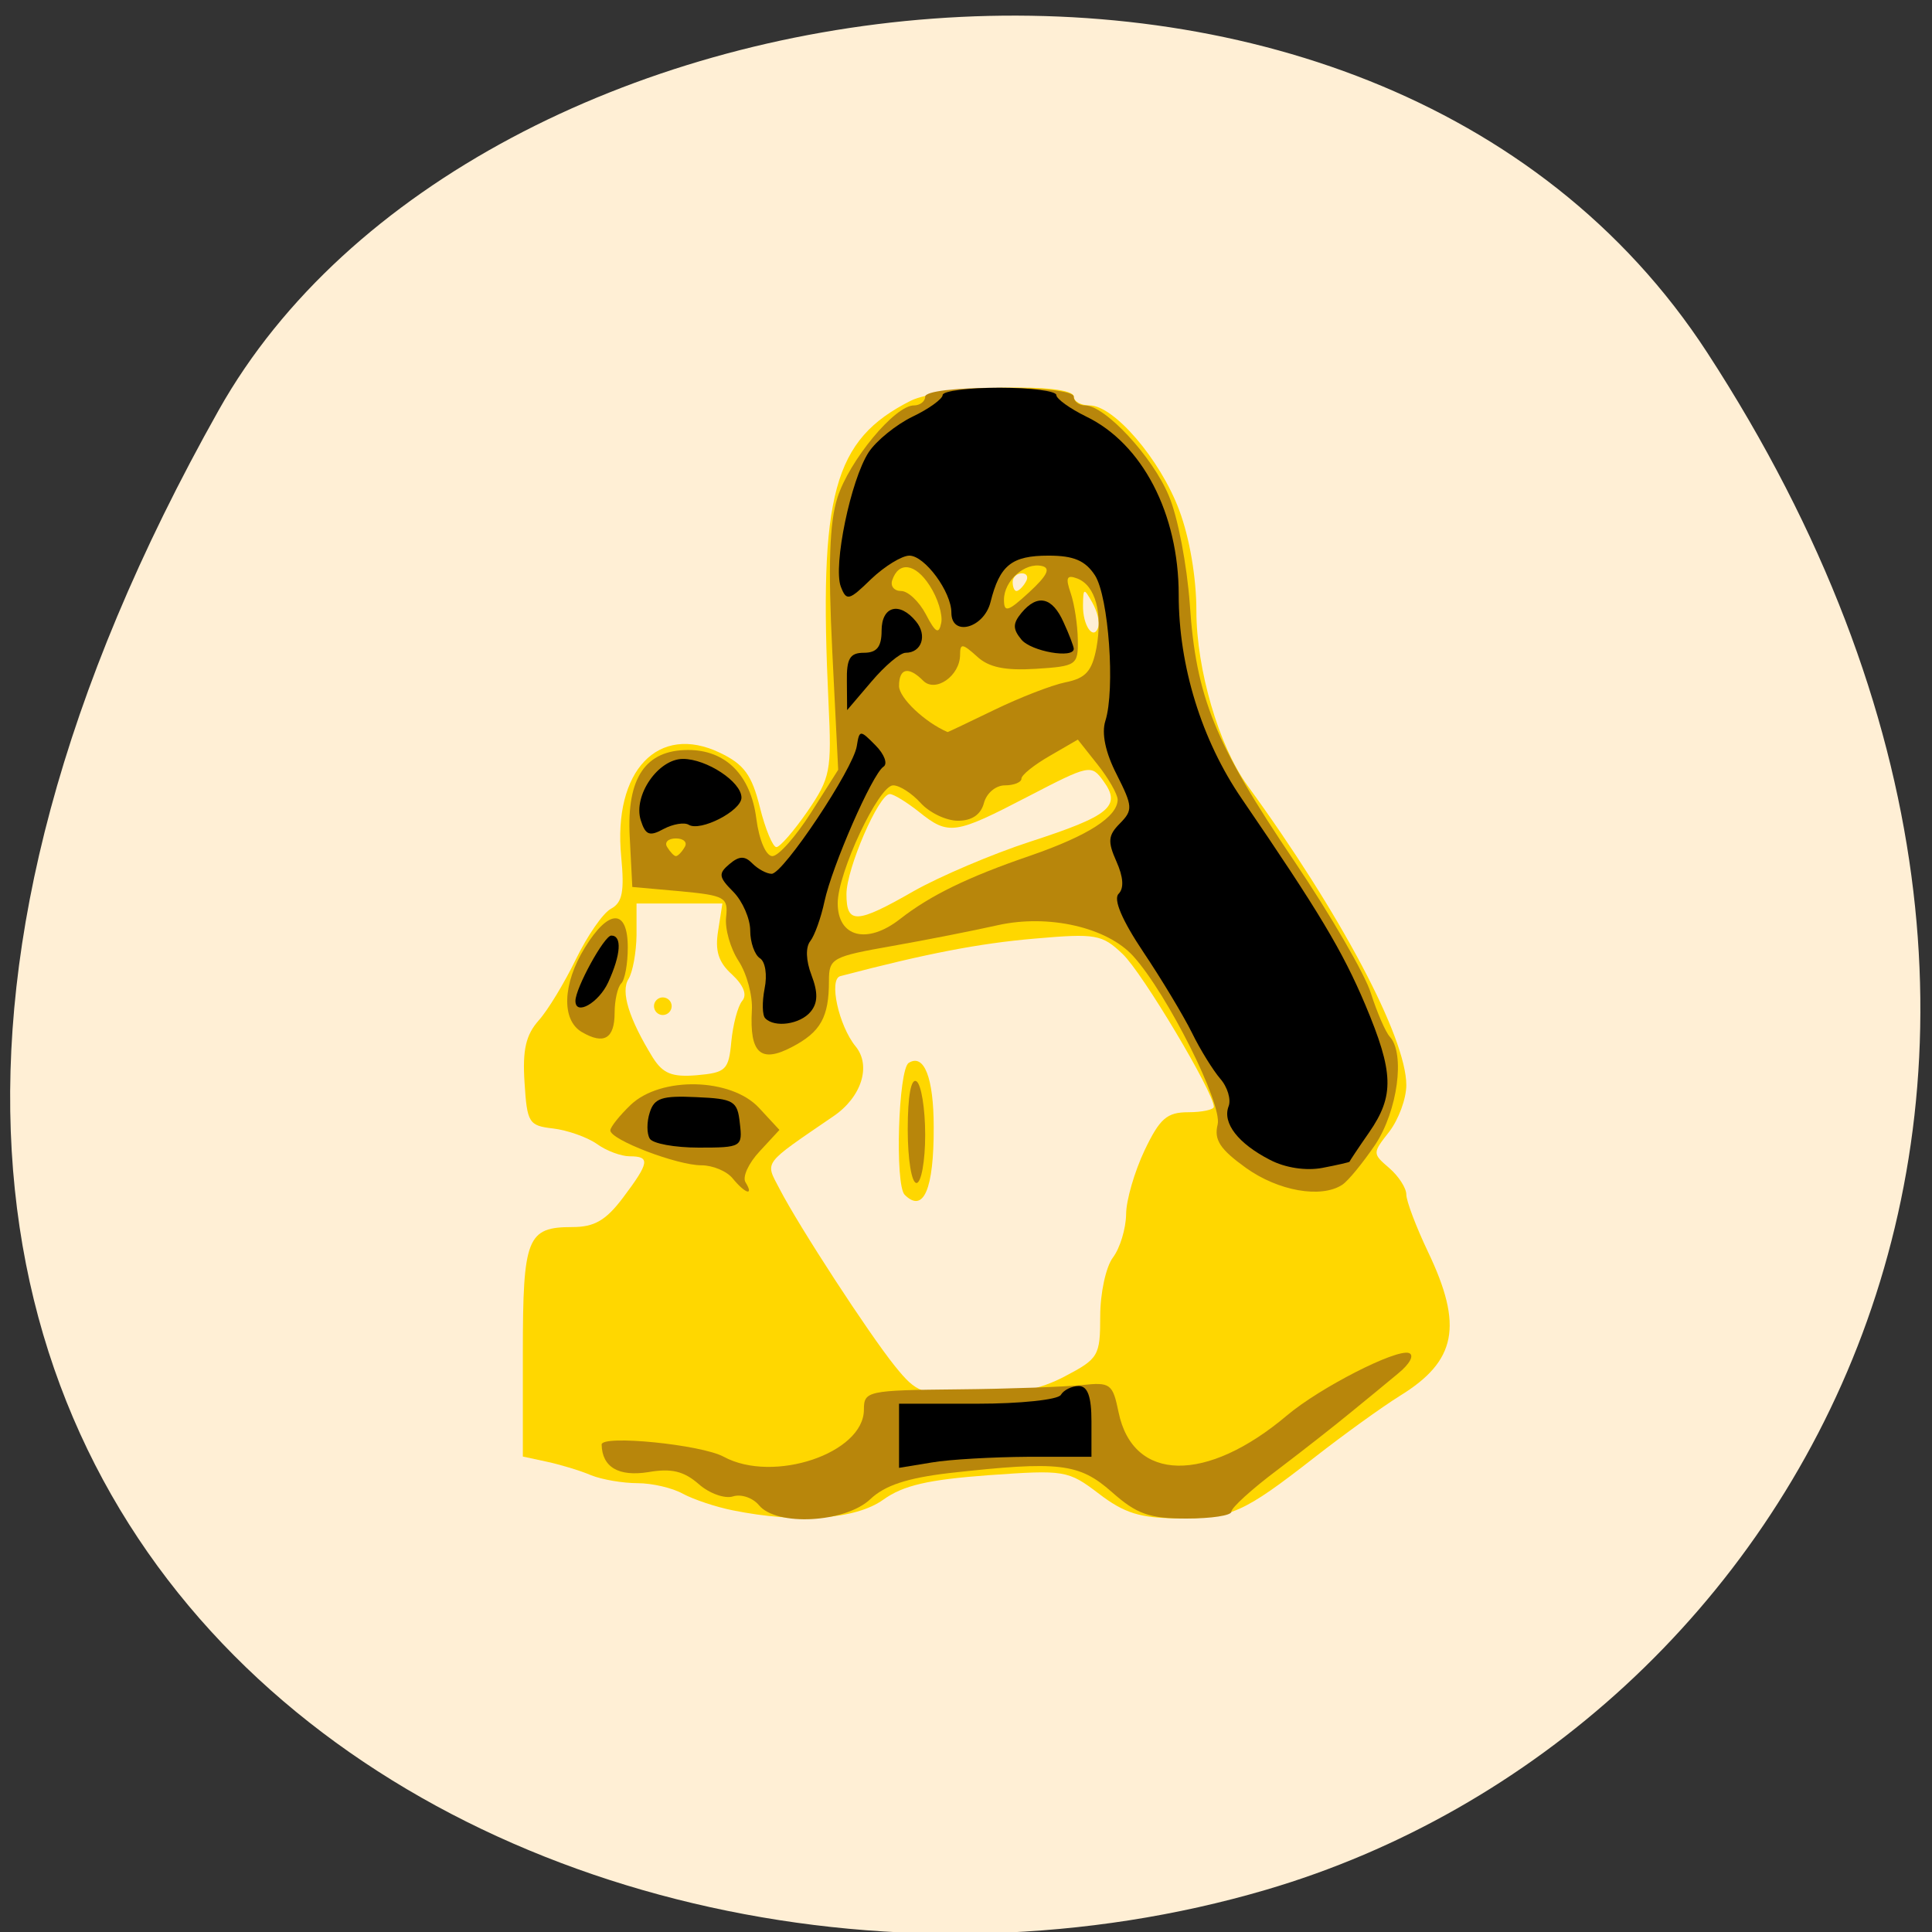 
<svg xmlns="http://www.w3.org/2000/svg" xmlns:xlink="http://www.w3.org/1999/xlink" width="32px" height="32px" viewBox="0 0 32 32" version="1.1">
<rect x="0" y="0" width="32" height="32" fill="#333333" stroke="none"/>
<g id="surface1">
<path style=" stroke:none;fill-rule:nonzero;fill:rgb(100%,93.725%,83.529%);fill-opacity:1;" d="M 28.277 5.84 C 36.062 17.809 29.781 28.715 20.969 31.301 C 9.113 34.781 -6.98 25.637 3.625 6.789 C 7.84 -0.703 22.73 -2.684 28.277 5.84 Z M 28.277 5.84 "/>
<path style=" stroke:none;fill-rule:nonzero;fill:rgb(100%,84.314%,0%);fill-opacity:1;" d="M 12.137 25.016 C 11.859 24.961 11.488 24.836 11.312 24.742 C 11.141 24.645 10.801 24.566 10.559 24.566 C 10.32 24.566 9.973 24.508 9.789 24.434 C 9.605 24.355 9.277 24.258 9.059 24.211 L 8.66 24.125 L 8.66 22.398 C 8.66 20.496 8.73 20.324 9.48 20.324 C 9.844 20.324 10.035 20.215 10.32 19.836 C 10.758 19.254 10.773 19.152 10.43 19.152 C 10.289 19.152 10.043 19.062 9.883 18.945 C 9.719 18.832 9.395 18.719 9.16 18.691 C 8.758 18.645 8.73 18.598 8.688 17.93 C 8.652 17.387 8.711 17.141 8.922 16.902 C 9.074 16.734 9.352 16.273 9.539 15.887 C 9.73 15.496 9.988 15.121 10.121 15.051 C 10.309 14.949 10.344 14.766 10.289 14.188 C 10.152 12.766 10.902 11.977 11.926 12.469 C 12.324 12.66 12.453 12.836 12.586 13.371 C 12.676 13.734 12.801 14.031 12.859 14.031 C 12.918 14.031 13.148 13.766 13.375 13.438 C 13.754 12.883 13.777 12.77 13.723 11.645 C 13.559 8.18 13.801 7.285 15.086 6.637 C 15.578 6.391 17.785 6.332 17.785 6.57 C 17.785 6.648 17.902 6.715 18.047 6.715 C 18.449 6.715 19.215 7.605 19.531 8.449 C 19.703 8.906 19.816 9.566 19.816 10.121 C 19.816 11.082 20.188 12.359 20.66 13.008 C 22.195 15.113 23.293 17.184 23.293 17.973 C 23.293 18.199 23.164 18.543 23.012 18.742 C 22.73 19.102 22.73 19.105 23.012 19.348 C 23.164 19.48 23.293 19.676 23.293 19.785 C 23.293 19.891 23.453 20.316 23.652 20.734 C 24.238 21.961 24.125 22.543 23.184 23.121 C 22.883 23.309 22.25 23.766 21.77 24.141 C 20.59 25.062 20.387 25.152 19.5 25.148 C 18.887 25.145 18.621 25.062 18.203 24.742 C 17.691 24.352 17.637 24.344 16.371 24.434 C 15.371 24.508 14.961 24.602 14.629 24.84 C 14.172 25.168 13.219 25.234 12.137 25.016 Z M 17.637 22.797 C 18.195 22.504 18.223 22.457 18.223 21.801 C 18.223 21.422 18.316 20.984 18.434 20.828 C 18.551 20.672 18.648 20.352 18.652 20.113 C 18.652 19.879 18.793 19.402 18.957 19.055 C 19.211 18.523 19.328 18.422 19.684 18.422 C 19.914 18.422 20.105 18.379 20.105 18.332 C 20.105 18.094 18.918 16.105 18.594 15.801 C 18.254 15.477 18.152 15.457 17.129 15.547 C 16.223 15.625 15.344 15.793 13.918 16.168 C 13.723 16.219 13.891 16.988 14.172 17.332 C 14.434 17.652 14.27 18.172 13.805 18.488 C 12.617 19.301 12.672 19.23 12.91 19.688 C 13.23 20.309 14.387 22.086 14.824 22.629 C 15.184 23.074 15.266 23.105 16.129 23.105 C 16.785 23.105 17.223 23.016 17.637 22.797 Z M 14.984 19.789 C 14.82 19.621 14.879 17.715 15.051 17.605 C 15.305 17.445 15.465 17.848 15.465 18.668 C 15.469 19.695 15.297 20.102 14.984 19.789 Z M 12.113 17.25 C 12.141 16.969 12.219 16.668 12.293 16.578 C 12.379 16.477 12.316 16.32 12.125 16.141 C 11.898 15.938 11.84 15.746 11.895 15.414 L 11.965 14.965 L 10.543 14.965 L 10.543 15.488 C 10.539 15.773 10.48 16.102 10.41 16.215 C 10.277 16.426 10.418 16.875 10.812 17.516 C 10.98 17.781 11.129 17.844 11.543 17.809 C 12.023 17.766 12.07 17.723 12.113 17.25 Z M 10.832 16.664 C 10.832 16.586 10.898 16.52 10.977 16.52 C 11.059 16.52 11.125 16.586 11.125 16.664 C 11.125 16.746 11.059 16.812 10.977 16.812 C 10.898 16.812 10.832 16.746 10.832 16.664 Z M 15.137 14.758 C 15.566 14.516 16.434 14.145 17.062 13.941 C 18.383 13.512 18.578 13.352 18.277 12.938 C 18.074 12.656 18.047 12.664 17.023 13.195 C 15.812 13.824 15.711 13.84 15.219 13.445 C 15.016 13.285 14.801 13.152 14.738 13.152 C 14.555 13.152 14.02 14.387 14.02 14.809 C 14.02 15.312 14.184 15.305 15.137 14.758 Z M 18.09 9.977 C 17.953 9.734 17.941 9.738 17.938 10.02 C 17.93 10.359 18.113 10.621 18.191 10.387 C 18.219 10.305 18.172 10.121 18.09 9.977 Z M 16.988 9.641 C 17.039 9.562 17.012 9.496 16.926 9.496 C 16.84 9.496 16.773 9.562 16.773 9.641 C 16.773 9.723 16.801 9.789 16.836 9.789 C 16.871 9.789 16.941 9.723 16.988 9.641 Z M 16.988 9.641 "/>
<path style=" stroke:none;fill-rule:nonzero;fill:rgb(72.157%,52.549%,4.314%);fill-opacity:1;" d="M 12.57 24.93 C 12.469 24.809 12.277 24.742 12.141 24.785 C 12.008 24.828 11.75 24.738 11.574 24.582 C 11.328 24.367 11.121 24.316 10.738 24.383 C 10.246 24.461 9.973 24.301 9.965 23.926 C 9.965 23.762 11.617 23.926 11.988 24.129 C 12.812 24.574 14.309 24.07 14.309 23.348 C 14.309 23.039 14.367 23.027 15.867 23.012 C 16.723 23.004 17.648 22.969 17.922 22.941 C 18.391 22.891 18.43 22.918 18.527 23.391 C 18.766 24.551 19.98 24.574 21.32 23.441 C 21.863 22.984 23.121 22.34 23.336 22.41 C 23.43 22.445 23.352 22.59 23.156 22.75 C 22.969 22.906 22.613 23.199 22.363 23.402 C 22.117 23.605 21.574 24.031 21.156 24.348 C 20.734 24.664 20.395 24.973 20.395 25.039 C 20.395 25.102 20.059 25.152 19.652 25.152 C 19.035 25.152 18.828 25.078 18.418 24.715 C 17.875 24.234 17.547 24.195 15.727 24.398 C 15.027 24.48 14.656 24.602 14.414 24.832 C 14 25.223 12.859 25.285 12.57 24.93 Z M 12.137 19.52 C 12.039 19.398 11.805 19.301 11.617 19.301 C 11.215 19.301 10.109 18.879 10.109 18.723 C 10.109 18.668 10.262 18.477 10.445 18.301 C 10.945 17.824 12.109 17.852 12.57 18.348 L 12.91 18.715 L 12.582 19.07 C 12.398 19.266 12.293 19.496 12.348 19.582 C 12.492 19.816 12.344 19.773 12.137 19.52 Z M 20.637 19.344 C 20.207 19.035 20.105 18.879 20.168 18.625 C 20.25 18.289 19.336 16.465 18.773 15.84 C 18.34 15.359 17.367 15.137 16.527 15.324 C 16.145 15.41 15.359 15.566 14.781 15.668 C 13.781 15.844 13.73 15.871 13.73 16.246 C 13.73 16.848 13.594 17.094 13.113 17.344 C 12.598 17.613 12.414 17.445 12.453 16.738 C 12.469 16.496 12.371 16.129 12.234 15.918 C 12.098 15.711 12.004 15.383 12.027 15.188 C 12.062 14.863 12.008 14.832 11.27 14.762 L 10.473 14.691 L 10.43 13.855 C 10.379 12.883 10.691 12.422 11.398 12.422 C 12.02 12.422 12.434 12.836 12.527 13.559 C 12.574 13.918 12.688 14.18 12.793 14.18 C 12.895 14.18 13.18 13.855 13.43 13.465 L 13.883 12.75 L 13.785 10.785 C 13.715 9.367 13.738 8.66 13.871 8.242 C 14.066 7.629 14.82 6.715 15.137 6.715 C 15.238 6.715 15.324 6.648 15.324 6.57 C 15.324 6.48 15.832 6.422 16.555 6.422 C 17.281 6.422 17.785 6.48 17.785 6.57 C 17.785 6.648 17.871 6.715 17.973 6.715 C 18.301 6.715 19.09 7.562 19.359 8.211 C 19.508 8.555 19.66 9.363 19.707 10.008 C 19.809 11.547 20.121 12.316 21.434 14.258 C 22.035 15.148 22.609 16.137 22.707 16.453 C 22.809 16.773 22.949 17.094 23.02 17.172 C 23.277 17.453 23.148 18.402 22.777 18.961 C 22.57 19.266 22.328 19.562 22.23 19.625 C 21.879 19.852 21.172 19.727 20.637 19.344 Z M 14.906 15.223 C 15.406 14.832 16.027 14.527 17.078 14.168 C 18.023 13.84 18.512 13.527 18.512 13.242 C 18.508 13.152 18.363 12.895 18.18 12.664 L 17.852 12.25 L 17.387 12.52 C 17.129 12.668 16.918 12.836 16.918 12.898 C 16.918 12.957 16.793 13.008 16.645 13.008 C 16.492 13.008 16.34 13.137 16.297 13.301 C 16.246 13.492 16.098 13.594 15.867 13.594 C 15.672 13.594 15.395 13.461 15.25 13.301 C 15.105 13.141 14.902 13.008 14.793 13.008 C 14.555 13.008 13.875 14.453 13.875 14.961 C 13.875 15.523 14.363 15.648 14.906 15.223 Z M 11.34 14.031 C 11.391 13.953 11.324 13.887 11.195 13.887 C 11.066 13.887 11 13.953 11.051 14.031 C 11.102 14.113 11.164 14.18 11.195 14.18 C 11.227 14.18 11.293 14.113 11.34 14.031 Z M 16.469 11.758 C 16.887 11.555 17.418 11.348 17.648 11.301 C 17.984 11.234 18.086 11.117 18.16 10.734 C 18.266 10.152 18.145 9.699 17.844 9.582 C 17.668 9.516 17.645 9.566 17.734 9.824 C 17.797 10.008 17.848 10.352 17.852 10.594 C 17.859 11.016 17.832 11.035 17.156 11.078 C 16.648 11.109 16.375 11.055 16.18 10.871 C 15.941 10.656 15.902 10.652 15.902 10.844 C 15.902 11.195 15.492 11.48 15.289 11.273 C 15.047 11.031 14.891 11.066 14.891 11.363 C 14.891 11.559 15.32 11.965 15.695 12.125 C 15.699 12.129 16.047 11.961 16.469 11.758 Z M 15.398 9.699 C 15.16 9.328 14.883 9.293 14.777 9.613 C 14.746 9.711 14.812 9.789 14.926 9.789 C 15.039 9.789 15.223 9.961 15.336 10.176 C 15.496 10.484 15.551 10.512 15.59 10.316 C 15.617 10.18 15.531 9.902 15.398 9.699 Z M 17.258 9.375 C 16.977 9.309 16.629 9.617 16.629 9.934 C 16.629 10.152 16.695 10.133 17.047 9.809 C 17.348 9.531 17.406 9.41 17.258 9.375 Z M 15.035 18.707 C 15.035 18.152 15.09 17.852 15.18 17.91 C 15.258 17.961 15.324 18.359 15.324 18.797 C 15.324 19.234 15.258 19.594 15.18 19.594 C 15.098 19.594 15.035 19.199 15.035 18.707 Z M 9.637 17.094 C 9.297 16.895 9.316 16.297 9.688 15.695 C 10.082 15.051 10.398 15.047 10.398 15.691 C 10.398 15.957 10.352 16.227 10.289 16.289 C 10.23 16.348 10.18 16.57 10.18 16.773 C 10.18 17.203 10.004 17.309 9.637 17.094 Z M 9.637 17.094 "/>
<path style=" stroke:none;fill-rule:nonzero;fill:rgb(0%,0%,0%);fill-opacity:1;" d="M 14.891 23.781 L 14.891 23.25 L 16.184 23.25 C 16.898 23.25 17.52 23.184 17.57 23.105 C 17.617 23.023 17.754 22.957 17.867 22.957 C 18.016 22.957 18.078 23.133 18.078 23.543 L 18.078 24.129 L 17.027 24.129 C 16.449 24.133 15.73 24.172 15.434 24.223 L 14.891 24.312 Z M 21.035 19.211 C 20.508 18.941 20.246 18.602 20.348 18.328 C 20.395 18.215 20.332 18.004 20.211 17.867 C 20.094 17.73 19.879 17.387 19.742 17.105 C 19.602 16.824 19.242 16.223 18.938 15.77 C 18.582 15.238 18.438 14.895 18.527 14.805 C 18.621 14.711 18.605 14.523 18.492 14.27 C 18.344 13.938 18.352 13.836 18.551 13.637 C 18.766 13.418 18.762 13.355 18.496 12.828 C 18.309 12.465 18.242 12.145 18.309 11.938 C 18.473 11.418 18.363 9.887 18.137 9.531 C 17.977 9.285 17.785 9.203 17.367 9.203 C 16.758 9.203 16.559 9.359 16.406 9.973 C 16.297 10.406 15.758 10.551 15.758 10.148 C 15.758 9.801 15.316 9.203 15.062 9.203 C 14.938 9.203 14.652 9.379 14.43 9.59 C 14.062 9.949 14.02 9.961 13.926 9.715 C 13.797 9.371 14.09 7.949 14.387 7.492 C 14.512 7.301 14.84 7.035 15.113 6.902 C 15.391 6.77 15.613 6.605 15.613 6.543 C 15.613 6.477 16.039 6.422 16.555 6.422 C 17.074 6.422 17.496 6.477 17.496 6.543 C 17.496 6.605 17.719 6.766 17.988 6.898 C 18.922 7.348 19.523 8.508 19.523 9.852 C 19.523 11.031 19.902 12.258 20.566 13.227 C 21.848 15.102 22.234 15.746 22.613 16.641 C 23.086 17.766 23.098 18.148 22.676 18.758 C 22.496 19.016 22.352 19.234 22.352 19.242 C 22.352 19.25 22.148 19.297 21.902 19.344 C 21.633 19.395 21.289 19.344 21.035 19.211 Z M 10.762 18.859 C 10.711 18.777 10.711 18.582 10.762 18.426 C 10.836 18.188 10.965 18.145 11.531 18.172 C 12.156 18.199 12.215 18.234 12.254 18.605 C 12.301 18.996 12.281 19.008 11.574 19.008 C 11.176 19.008 10.809 18.941 10.762 18.859 Z M 12.676 16.867 C 12.625 16.82 12.621 16.598 12.664 16.375 C 12.711 16.148 12.676 15.926 12.586 15.871 C 12.5 15.816 12.426 15.609 12.426 15.414 C 12.426 15.219 12.301 14.93 12.148 14.773 C 11.902 14.527 11.895 14.469 12.082 14.312 C 12.242 14.176 12.336 14.172 12.461 14.301 C 12.555 14.395 12.699 14.473 12.781 14.473 C 12.973 14.473 14.129 12.742 14.191 12.359 C 14.234 12.086 14.246 12.086 14.5 12.344 C 14.648 12.492 14.707 12.652 14.633 12.699 C 14.445 12.824 13.781 14.348 13.656 14.93 C 13.598 15.203 13.492 15.496 13.422 15.586 C 13.34 15.688 13.348 15.91 13.441 16.152 C 13.551 16.441 13.547 16.613 13.426 16.758 C 13.254 16.965 12.832 17.027 12.676 16.867 Z M 9.531 16.578 C 9.531 16.367 10.008 15.496 10.125 15.496 C 10.305 15.496 10.285 15.809 10.074 16.27 C 9.918 16.609 9.531 16.832 9.531 16.578 Z M 10.613 13.586 C 10.484 13.176 10.902 12.57 11.312 12.57 C 11.703 12.57 12.281 12.949 12.281 13.211 C 12.281 13.43 11.598 13.781 11.406 13.66 C 11.332 13.617 11.148 13.648 10.992 13.73 C 10.758 13.859 10.691 13.832 10.613 13.586 Z M 14.027 11.289 C 14.02 10.906 14.078 10.812 14.309 10.812 C 14.523 10.812 14.602 10.715 14.602 10.445 C 14.602 10.039 14.898 9.957 15.172 10.293 C 15.363 10.523 15.266 10.812 15 10.812 C 14.91 10.812 14.656 11.027 14.434 11.289 L 14.031 11.762 Z M 16.918 10.594 C 16.773 10.418 16.773 10.328 16.918 10.152 C 17.184 9.832 17.43 9.887 17.617 10.309 C 17.711 10.512 17.785 10.711 17.785 10.746 C 17.785 10.914 17.078 10.789 16.918 10.594 Z M 16.918 10.594 "/>
</g>
</svg>

